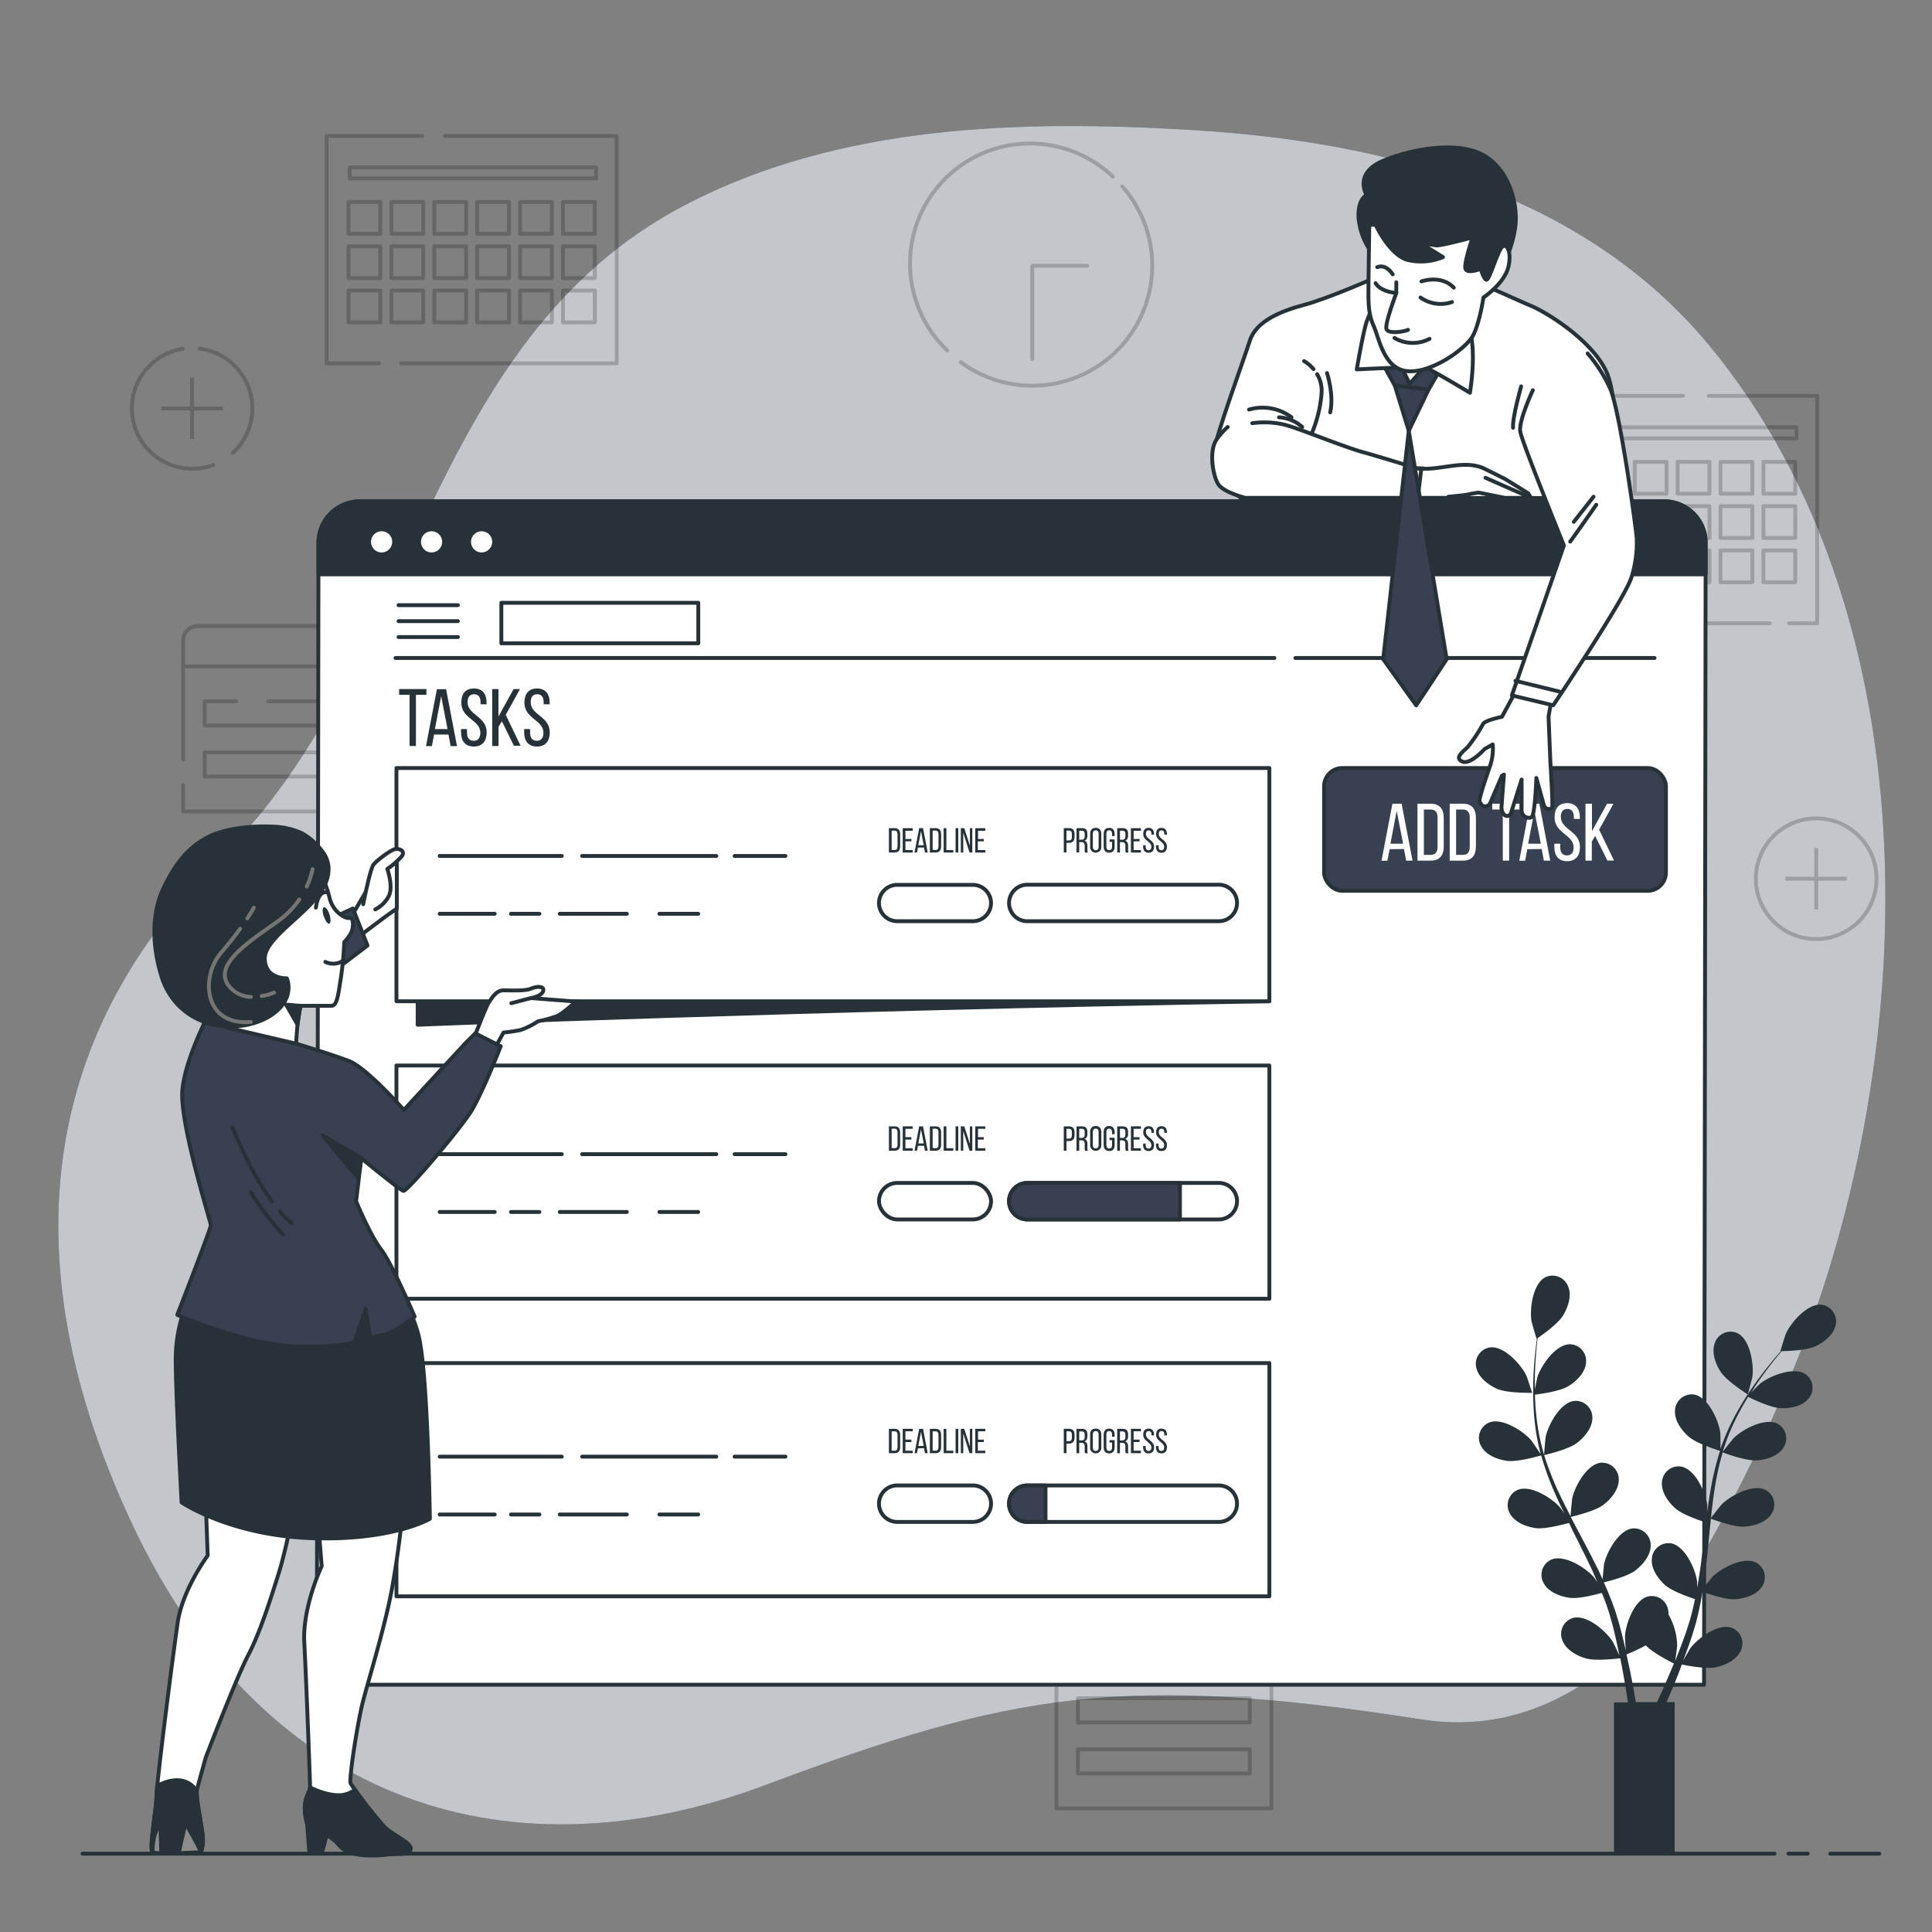 <svg xmlns="http://www.w3.org/2000/svg" viewBox="0 0 500 500"><rect x="0" y="0" width="500" height="500" fill="#808080" stroke="none"/><g id="freepik--background-simple--inject-27"><path d="M462.77,357.68c34.45-81.57,38.81-196.85-20.56-268.45-32.75-39.5-84.28-52.63-133.47-55.56C264.65,31,217.47,32.09,177.41,53,109.53,88.31,107.85,172.39,57,222,16,262-1,319,34,394s100,92,164,68,93-29,170-17c35.39,5.52,61.07-21,76.6-49.65C451.25,383.08,457.36,370.5,462.77,357.68Z" style="fill:#374151"></path><path d="M462.77,357.68c34.45-81.57,38.81-196.85-20.56-268.45-32.75-39.5-84.28-52.63-133.47-55.56C264.65,31,217.47,32.09,177.41,53,109.53,88.31,107.85,172.39,57,222,16,262-1,319,34,394s100,92,164,68,93-29,170-17c35.39,5.52,61.07-21,76.6-49.65C451.25,383.08,457.36,370.5,462.77,357.68Z" style="fill:#fff;opacity:0.7"></path></g><g id="freepik--Graphics--inject-27"><g style="opacity:0.2"><polyline points="115.11 35.19 159.6 35.19 159.6 94.04 103.89 94.04" style="fill:none;stroke:#000;stroke-linecap:round;stroke-linejoin:round"></polyline><polyline points="98.07 94.04 84.52 94.04 84.52 35.19 109.29 35.19" style="fill:none;stroke:#000;stroke-linecap:round;stroke-linejoin:round"></polyline><rect x="90.19" y="52.27" width="8.24" height="8.24" style="fill:none;stroke:#000;stroke-linecap:round;stroke-linejoin:round"></rect><rect x="101.29" y="52.27" width="8.24" height="8.24" style="fill:none;stroke:#000;stroke-linecap:round;stroke-linejoin:round"></rect><rect x="112.39" y="52.27" width="8.24" height="8.24" style="fill:none;stroke:#000;stroke-linecap:round;stroke-linejoin:round"></rect><rect x="123.49" y="52.27" width="8.24" height="8.24" style="fill:none;stroke:#000;stroke-linecap:round;stroke-linejoin:round"></rect><rect x="134.6" y="52.27" width="8.24" height="8.24" style="fill:none;stroke:#000;stroke-linecap:round;stroke-linejoin:round"></rect><rect x="145.7" y="52.27" width="8.24" height="8.24" style="fill:none;stroke:#000;stroke-linecap:round;stroke-linejoin:round"></rect><rect x="90.19" y="63.73" width="8.24" height="8.24" style="fill:none;stroke:#000;stroke-linecap:round;stroke-linejoin:round"></rect><rect x="101.29" y="63.73" width="8.24" height="8.24" style="fill:none;stroke:#000;stroke-linecap:round;stroke-linejoin:round"></rect><rect x="112.39" y="63.73" width="8.24" height="8.24" style="fill:none;stroke:#000;stroke-linecap:round;stroke-linejoin:round"></rect><rect x="123.49" y="63.73" width="8.24" height="8.24" style="fill:none;stroke:#000;stroke-linecap:round;stroke-linejoin:round"></rect><rect x="134.6" y="63.73" width="8.24" height="8.24" style="fill:none;stroke:#000;stroke-linecap:round;stroke-linejoin:round"></rect><rect x="145.7" y="63.73" width="8.24" height="8.24" style="fill:none;stroke:#000;stroke-linecap:round;stroke-linejoin:round"></rect><rect x="90.19" y="75.19" width="8.24" height="8.24" style="fill:none;stroke:#000;stroke-linecap:round;stroke-linejoin:round"></rect><rect x="101.29" y="75.19" width="8.24" height="8.24" style="fill:none;stroke:#000;stroke-linecap:round;stroke-linejoin:round"></rect><rect x="112.39" y="75.19" width="8.24" height="8.24" style="fill:none;stroke:#000;stroke-linecap:round;stroke-linejoin:round"></rect><rect x="123.49" y="75.19" width="8.24" height="8.24" style="fill:none;stroke:#000;stroke-linecap:round;stroke-linejoin:round"></rect><rect x="134.6" y="75.19" width="8.24" height="8.24" style="fill:none;stroke:#000;stroke-linecap:round;stroke-linejoin:round"></rect><rect x="145.7" y="75.19" width="8.24" height="8.24" style="fill:none;stroke:#000;stroke-linecap:round;stroke-linejoin:round"></rect><rect x="90.5" y="43.31" width="63.75" height="2.86" style="fill:none;stroke:#000;stroke-linecap:round;stroke-linejoin:round"></rect></g><g style="opacity:0.2"><polyline points="442.21 102.45 470.28 102.45 470.28 161.31 462.99 161.31" style="fill:none;stroke:#000;stroke-linecap:round;stroke-linejoin:round"></polyline><polyline points="458 161.31 395.19 161.31 395.19 102.45 435.56 102.45" style="fill:none;stroke:#000;stroke-linecap:round;stroke-linejoin:round"></polyline><rect x="400.86" y="119.53" width="8.24" height="8.24" style="fill:none;stroke:#000;stroke-linecap:round;stroke-linejoin:round"></rect><rect x="411.97" y="119.53" width="8.24" height="8.24" style="fill:none;stroke:#000;stroke-linecap:round;stroke-linejoin:round"></rect><rect x="423.07" y="119.53" width="8.24" height="8.24" style="fill:none;stroke:#000;stroke-linecap:round;stroke-linejoin:round"></rect><rect x="434.17" y="119.53" width="8.24" height="8.24" style="fill:none;stroke:#000;stroke-linecap:round;stroke-linejoin:round"></rect><rect x="445.27" y="119.53" width="8.24" height="8.24" style="fill:none;stroke:#000;stroke-linecap:round;stroke-linejoin:round"></rect><rect x="456.37" y="119.53" width="8.24" height="8.24" style="fill:none;stroke:#000;stroke-linecap:round;stroke-linejoin:round"></rect><rect x="400.86" y="130.99" width="8.24" height="8.24" style="fill:none;stroke:#000;stroke-linecap:round;stroke-linejoin:round"></rect><rect x="411.97" y="130.99" width="8.24" height="8.24" style="fill:none;stroke:#000;stroke-linecap:round;stroke-linejoin:round"></rect><rect x="423.07" y="130.99" width="8.24" height="8.24" style="fill:none;stroke:#000;stroke-linecap:round;stroke-linejoin:round"></rect><rect x="434.17" y="130.99" width="8.24" height="8.24" style="fill:none;stroke:#000;stroke-linecap:round;stroke-linejoin:round"></rect><rect x="445.27" y="130.99" width="8.24" height="8.24" style="fill:none;stroke:#000;stroke-linecap:round;stroke-linejoin:round"></rect><rect x="456.37" y="130.99" width="8.24" height="8.24" style="fill:none;stroke:#000;stroke-linecap:round;stroke-linejoin:round"></rect><rect x="400.86" y="142.45" width="8.24" height="8.24" style="fill:none;stroke:#000;stroke-linecap:round;stroke-linejoin:round"></rect><rect x="411.97" y="142.45" width="8.24" height="8.24" style="fill:none;stroke:#000;stroke-linecap:round;stroke-linejoin:round"></rect><rect x="423.07" y="142.45" width="8.24" height="8.24" style="fill:none;stroke:#000;stroke-linecap:round;stroke-linejoin:round"></rect><rect x="434.17" y="142.45" width="8.24" height="8.24" style="fill:none;stroke:#000;stroke-linecap:round;stroke-linejoin:round"></rect><rect x="445.27" y="142.45" width="8.24" height="8.24" style="fill:none;stroke:#000;stroke-linecap:round;stroke-linejoin:round"></rect><rect x="456.37" y="142.45" width="8.24" height="8.24" style="fill:none;stroke:#000;stroke-linecap:round;stroke-linejoin:round"></rect><rect x="401.18" y="110.58" width="63.75" height="2.87" style="fill:none;stroke:#000;stroke-linecap:round;stroke-linejoin:round"></rect></g><g style="opacity:0.2"><path d="M47.4,196.57V165.86A3.82,3.82,0,0,1,51.22,162h48a3.83,3.83,0,0,1,3.83,3.83V210H47.4v-6.78" style="fill:none;stroke:#000;stroke-linecap:round;stroke-linejoin:round"></path><line x1="48.09" y1="172.46" x2="102.32" y2="172.46" style="fill:none;stroke:#000;stroke-linecap:round;stroke-linejoin:round"></line><polyline points="61.08 181.5 52.96 181.5 52.96 187.75 97.45 187.75 97.45 181.5 69.39 181.5" style="fill:none;stroke:#000;stroke-linecap:round;stroke-linejoin:round"></polyline><rect x="52.96" y="194.71" width="44.49" height="6.26" style="fill:none;stroke:#000;stroke-linecap:round;stroke-linejoin:round"></rect></g><g style="opacity:0.2"><path d="M277.22,420h48a3.82,3.82,0,0,1,3.82,3.82V468a0,0,0,0,1,0,0H273.4a0,0,0,0,1,0,0V423.86A3.82,3.82,0,0,1,277.22,420Z" style="fill:none;stroke:#000;stroke-linecap:round;stroke-linejoin:round"></path><line x1="274.09" y1="430.46" x2="328.32" y2="430.46" style="fill:none;stroke:#000;stroke-linecap:round;stroke-linejoin:round"></line><rect x="278.96" y="439.5" width="44.49" height="6.26" style="fill:none;stroke:#000;stroke-linecap:round;stroke-linejoin:round"></rect><rect x="278.96" y="452.71" width="44.49" height="6.26" style="fill:none;stroke:#000;stroke-linecap:round;stroke-linejoin:round"></rect></g><g style="opacity:0.2"><path d="M288,45.71a31.06,31.06,0,0,0-42.84,45" style="fill:none;stroke:#000;stroke-linecap:round;stroke-linejoin:round"></path><path d="M248.66,93.73a31.06,31.06,0,0,0,41.79-45.49" style="fill:none;stroke:#000;stroke-linecap:round;stroke-linejoin:round"></path><polyline points="281.36 68.77 267.15 68.77 267.15 92.9" style="fill:none;stroke:#000;stroke-linecap:round;stroke-linejoin:round"></polyline></g><g style="opacity:0.2"><path d="M47.31,90.26a15.62,15.62,0,1,0,7.88,30.07" style="fill:none;stroke:#000;stroke-linecap:round;stroke-linejoin:round"></path><path d="M60.27,117.21a15.63,15.63,0,0,0-8.65-27" style="fill:none;stroke:#000;stroke-linecap:round;stroke-linejoin:round"></path><line x1="49.71" y1="97.74" x2="49.71" y2="113.65" style="fill:none;stroke:#000;stroke-miterlimit:10"></line><line x1="57.67" y1="105.7" x2="41.75" y2="105.7" style="fill:none;stroke:#000;stroke-miterlimit:10"></line></g><g style="opacity:0.2"><circle cx="470.03" cy="227.41" r="15.62" style="fill:none;stroke:#000;stroke-linecap:round;stroke-linejoin:round"></circle><line x1="470.03" y1="219.45" x2="470.03" y2="235.37" style="fill:none;stroke:#000;stroke-miterlimit:10"></line><line x1="477.98" y1="227.41" x2="462.07" y2="227.41" style="fill:none;stroke:#000;stroke-miterlimit:10"></line></g></g><g id="freepik--task-panel--inject-27"><path d="M441,436H82l.42-295.53a10.73,10.73,0,0,1,10.73-10.73H430.69a10.72,10.72,0,0,1,10.73,10.73Z" style="fill:#fff;stroke:#263238;stroke-linecap:round;stroke-linejoin:round"></path><rect x="129.75" y="156" width="50.97" height="10.49" style="fill:none;stroke:#263238;stroke-linecap:round;stroke-linejoin:round"></rect><line x1="335.24" y1="170.29" x2="428.19" y2="170.29" style="fill:none;stroke:#263238;stroke-linecap:round;stroke-linejoin:round"></line><line x1="102.35" y1="170.29" x2="329.82" y2="170.29" style="fill:none;stroke:#263238;stroke-linecap:round;stroke-linejoin:round"></line><path d="M430.69,129.74H93.15a10.73,10.73,0,0,0-10.73,10.73v8.17h359v-8.17A10.72,10.72,0,0,0,430.69,129.74Z" style="fill:#263238;stroke:#263238;stroke-linecap:round;stroke-linejoin:round"></path><path d="M102,140.23a3.24,3.24,0,1,0-3.24,3.24A3.24,3.24,0,0,0,102,140.23Z" style="fill:#fff;stroke:#263238;stroke-linecap:round;stroke-linejoin:round"></path><path d="M114.93,140.23a3.24,3.24,0,1,0-3.24,3.24A3.24,3.24,0,0,0,114.93,140.23Z" style="fill:#fff;stroke:#263238;stroke-linecap:round;stroke-linejoin:round"></path><circle cx="124.64" cy="140.23" r="3.24" style="fill:#fff;stroke:#263238;stroke-linecap:round;stroke-linejoin:round"></circle><line x1="103.14" y1="156.62" x2="118.5" y2="156.62" style="fill:none;stroke:#263238;stroke-linecap:round;stroke-linejoin:round"></line><line x1="103.14" y1="160.75" x2="118.5" y2="160.75" style="fill:none;stroke:#263238;stroke-linecap:round;stroke-linejoin:round"></line><line x1="103.14" y1="164.87" x2="118.5" y2="164.87" style="fill:none;stroke:#263238;stroke-linecap:round;stroke-linejoin:round"></line><path d="M106,193.06V179.82h-2.71v-1.49h7.07v1.49h-2.72v13.24Z" style="fill:#263238"></path><path d="M112.34,190.09l-.57,3h-1.52l2.82-14.73h2.38l2.82,14.73h-1.64l-.57-3Zm.21-1.41h3.28l-1.66-8.5Z" style="fill:#263238"></path><path d="M125.93,181.86v.4h-1.56v-.48c0-1.33-.5-2.11-1.68-2.11s-1.68.78-1.68,2.09c0,3.3,4.94,3.62,4.94,7.76,0,2.23-1.07,3.68-3.32,3.68s-3.31-1.45-3.31-3.68v-.84h1.54v.93c0,1.32.55,2.1,1.73,2.1s1.72-.78,1.72-2.1c0-3.29-4.92-3.6-4.92-7.75,0-2.27,1-3.68,3.26-3.68S125.93,179.63,125.93,181.86Z" style="fill:#263238"></path><path d="M129.89,186.66l-.87,1.45v4.95h-1.64V178.33H129v7.11l3.92-7.11h1.66L130.88,185l3.85,8H133Z" style="fill:#263238"></path><path d="M142.26,181.86v.4H140.7v-.48c0-1.33-.5-2.11-1.68-2.11s-1.68.78-1.68,2.09c0,3.3,4.94,3.62,4.94,7.76,0,2.23-1.07,3.68-3.32,3.68s-3.31-1.45-3.31-3.68v-.84h1.54v.93c0,1.32.55,2.1,1.73,2.1s1.72-.78,1.72-2.1c0-3.29-4.92-3.6-4.92-7.75,0-2.27,1.05-3.68,3.26-3.68S142.26,179.63,142.26,181.86Z" style="fill:#263238"></path><rect x="102.6" y="275.75" width="225.91" height="60.36" style="fill:#fff;stroke:#263238;stroke-linecap:round;stroke-linejoin:round"></rect><path d="M276.68,291.5c1,0,1.41.58,1.41,1.53v.76c0,1-.47,1.52-1.46,1.52H276v2.49h-.7v-6.3Zm-.05,3.18c.52,0,.77-.24.77-.84V293c0-.58-.21-.87-.72-.87H276v2.55Z" style="fill:#263238"></path><path d="M280,291.5c1,0,1.41.5,1.41,1.44v.51a1.19,1.19,0,0,1-.78,1.3c.57.17.79.63.79,1.31v1a1.69,1.69,0,0,0,.12.76h-.71a1.72,1.72,0,0,1-.11-.77v-1c0-.71-.34-.93-.92-.93h-.5v2.69h-.7v-6.3Zm-.17,3c.55,0,.89-.18.89-.87V293c0-.57-.21-.87-.73-.87h-.69v2.34Z" style="fill:#263238"></path><path d="M282.13,293c0-1,.48-1.59,1.44-1.59s1.45.62,1.45,1.59v3.26a1.45,1.45,0,1,1-2.89,0Zm.7,3.29c0,.58.24.91.74.91s.75-.33.75-.91V293c0-.57-.23-.91-.75-.91s-.74.34-.74.91Z" style="fill:#263238"></path><path d="M288.47,293v.54h-.67V293c0-.57-.22-.91-.74-.91s-.73.34-.73.91v3.33c0,.57.23.91.73.91s.74-.34.74-.91v-1.26h-.65v-.63h1.32v1.86c0,1-.45,1.58-1.42,1.58s-1.42-.63-1.42-1.58V293c0-1,.45-1.59,1.42-1.59S288.47,292.06,288.47,293Z" style="fill:#263238"></path><path d="M290.54,291.5c1,0,1.4.5,1.4,1.44v.51a1.19,1.19,0,0,1-.78,1.3c.58.17.79.63.79,1.31v1a1.57,1.57,0,0,0,.13.76h-.71a1.69,1.69,0,0,1-.12-.77v-1c0-.71-.33-.93-.92-.93h-.49v2.69h-.71v-6.3Zm-.18,3c.56,0,.89-.18.89-.87V293c0-.57-.21-.87-.73-.87h-.68v2.34Z" style="fill:#263238"></path><path d="M294.92,294.29v.63h-1.54v2.24h1.89v.64h-2.59v-6.3h2.59v.63h-1.89v2.16Z" style="fill:#263238"></path><path d="M298.65,293v.17H298V293c0-.57-.21-.9-.72-.9s-.72.33-.72.89c0,1.42,2.12,1.55,2.12,3.32,0,1-.46,1.58-1.43,1.58s-1.41-.62-1.41-1.58v-.36h.66v.4c0,.57.23.9.74.9s.73-.33.73-.9c0-1.4-2.1-1.54-2.1-3.31,0-1,.45-1.58,1.39-1.58S298.65,292.05,298.65,293Z" style="fill:#263238"></path><path d="M302,293v.17h-.67V293c0-.57-.22-.9-.72-.9s-.72.33-.72.89c0,1.42,2.11,1.55,2.11,3.32,0,1-.45,1.58-1.42,1.58s-1.41-.62-1.41-1.58v-.36h.66v.4c0,.57.23.9.73.9s.74-.33.74-.9c0-1.4-2.1-1.54-2.1-3.31,0-1,.45-1.58,1.39-1.58S302,292.05,302,293Z" style="fill:#263238"></path><path d="M231.53,291.5c1,0,1.43.59,1.43,1.56v3.18c0,1-.45,1.56-1.43,1.56h-1.48v-6.3Zm0,5.66c.5,0,.75-.32.75-.89V293c0-.58-.25-.9-.76-.9h-.76v5Z" style="fill:#263238"></path><path d="M235.86,294.29v.63h-1.54v2.24h1.89v.64h-2.59v-6.3h2.59v.63h-1.89v2.16Z" style="fill:#263238"></path><path d="M237.57,296.53l-.25,1.27h-.64l1.2-6.3h1l1.21,6.3h-.71l-.24-1.27Zm.09-.61h1.4l-.71-3.63Z" style="fill:#263238"></path><path d="M242.13,291.5c1,0,1.43.59,1.43,1.56v3.18c0,1-.45,1.56-1.43,1.56h-1.48v-6.3Zm0,5.66c.51,0,.75-.32.75-.89V293c0-.58-.24-.9-.76-.9h-.75v5Z" style="fill:#263238"></path><path d="M244.22,297.8v-6.3h.7v5.66h1.8v.64Z" style="fill:#263238"></path><path d="M248,291.5v6.3h-.7v-6.3Z" style="fill:#263238"></path><path d="M249.29,297.8h-.63v-6.3h.89l1.46,4.55V291.5h.62v6.3h-.72l-1.62-5.1Z" style="fill:#263238"></path><path d="M254.6,294.29v.63h-1.54v2.24H255v.64h-2.6v-6.3H255v.63h-1.89v2.16Z" style="fill:#263238"></path><line x1="190.11" y1="298.7" x2="203.27" y2="298.7" style="fill:none;stroke:#263238;stroke-linecap:round;stroke-linejoin:round"></line><line x1="150.65" y1="298.7" x2="185.38" y2="298.7" style="fill:none;stroke:#263238;stroke-linecap:round;stroke-linejoin:round"></line><line x1="113.79" y1="298.7" x2="145.39" y2="298.7" style="fill:none;stroke:#263238;stroke-linecap:round;stroke-linejoin:round"></line><line x1="170.65" y1="313.66" x2="180.7" y2="313.66" style="fill:none;stroke:#263238;stroke-linecap:round;stroke-linejoin:round"></line><line x1="144.86" y1="313.66" x2="162.23" y2="313.66" style="fill:none;stroke:#263238;stroke-linecap:round;stroke-linejoin:round"></line><line x1="132.24" y1="313.66" x2="139.6" y2="313.66" style="fill:none;stroke:#263238;stroke-linecap:round;stroke-linejoin:round"></line><line x1="113.79" y1="313.66" x2="128.03" y2="313.66" style="fill:none;stroke:#263238;stroke-linecap:round;stroke-linejoin:round"></line><path d="M320.14,310.87a4.73,4.73,0,0,1-4.72,4.72H265.87a4.73,4.73,0,0,1-4.73-4.72,4.75,4.75,0,0,1,4.73-4.73h49.55A4.72,4.72,0,0,1,320.14,310.87Z" style="fill:#fff;stroke:#263238;stroke-linecap:round;stroke-linejoin:round"></path><path d="M305.37,306.14v9.45h-39.5a4.73,4.73,0,0,1-4.73-4.72,4.75,4.75,0,0,1,4.73-4.73Z" style="fill:#374151;stroke:#263238;stroke-linecap:round;stroke-linejoin:round"></path><rect x="227.48" y="306.14" width="29" height="9.45" rx="4.72" style="fill:#fff;stroke:#263238;stroke-linecap:round;stroke-linejoin:round"></rect><rect x="102.6" y="352.76" width="225.91" height="60.36" style="fill:#fff;stroke:#263238;stroke-linecap:round;stroke-linejoin:round"></rect><path d="M276.68,369.78c1,0,1.41.58,1.41,1.54v.75c0,1-.47,1.53-1.46,1.53H276v2.48h-.7v-6.3Zm-.05,3.19c.52,0,.77-.25.77-.85v-.84c0-.57-.21-.86-.72-.86H276V373Z" style="fill:#263238"></path><path d="M280,369.78c1,0,1.41.5,1.41,1.44v.51c0,.7-.24,1.13-.78,1.3.57.17.79.64.79,1.31v1a1.67,1.67,0,0,0,.12.76h-.71a1.67,1.67,0,0,1-.11-.76v-1c0-.72-.34-.94-.92-.94h-.5v2.69h-.7v-6.3Zm-.17,3c.55,0,.89-.18.89-.86v-.61c0-.56-.21-.86-.73-.86h-.69v2.33Z" style="fill:#263238"></path><path d="M282.13,371.3c0-1,.48-1.58,1.44-1.58s1.45.62,1.45,1.58v3.26a1.45,1.45,0,1,1-2.89,0Zm.7,3.3c0,.57.24.9.74.9s.75-.33.75-.9v-3.34c0-.56-.23-.9-.75-.9s-.74.34-.74.9Z" style="fill:#263238"></path><path d="M288.47,371.3v.54h-.67v-.58c0-.56-.22-.9-.74-.9s-.73.34-.73.9v3.34c0,.56.23.9.73.9s.74-.34.74-.9v-1.26h-.65v-.63h1.32v1.85c0,.95-.45,1.58-1.42,1.58s-1.42-.63-1.42-1.58V371.3c0-.95.45-1.58,1.42-1.58S288.47,370.35,288.47,371.3Z" style="fill:#263238"></path><path d="M290.54,369.78c1,0,1.4.5,1.4,1.44v.51c0,.7-.24,1.13-.78,1.3.58.17.79.64.79,1.31v1a1.54,1.54,0,0,0,.13.76h-.71a1.64,1.64,0,0,1-.12-.76v-1c0-.72-.33-.94-.92-.94h-.49v2.69h-.71v-6.3Zm-.18,3c.56,0,.89-.18.89-.86v-.61c0-.56-.21-.86-.73-.86h-.68v2.33Z" style="fill:#263238"></path><path d="M294.92,372.57v.63h-1.54v2.24h1.89v.64h-2.59v-6.3h2.59v.64h-1.89v2.15Z" style="fill:#263238"></path><path d="M298.65,371.29v.17H298v-.2c0-.57-.21-.9-.72-.9s-.72.33-.72.89c0,1.41,2.12,1.54,2.12,3.32,0,.95-.46,1.57-1.43,1.57s-1.41-.62-1.41-1.57v-.36h.66v.39c0,.57.23.9.74.9s.73-.33.73-.9c0-1.4-2.1-1.54-2.1-3.31,0-1,.45-1.57,1.39-1.57S298.65,370.34,298.65,371.29Z" style="fill:#263238"></path><path d="M302,371.29v.17h-.67v-.2c0-.57-.22-.9-.72-.9s-.72.33-.72.89c0,1.41,2.11,1.54,2.11,3.32,0,.95-.45,1.57-1.42,1.57s-1.41-.62-1.41-1.57v-.36h.66v.39c0,.57.23.9.73.9s.74-.33.74-.9c0-1.4-2.1-1.54-2.1-3.31,0-1,.45-1.57,1.39-1.57S302,370.34,302,371.29Z" style="fill:#263238"></path><path d="M231.53,369.78c1,0,1.43.59,1.43,1.57v3.17c0,1-.45,1.56-1.43,1.56h-1.48v-6.3Zm0,5.66c.5,0,.75-.31.75-.89v-3.24c0-.58-.25-.89-.76-.89h-.76v5Z" style="fill:#263238"></path><path d="M235.86,372.57v.63h-1.54v2.24h1.89v.64h-2.59v-6.3h2.59v.64h-1.89v2.15Z" style="fill:#263238"></path><path d="M237.57,374.81l-.25,1.27h-.64l1.2-6.3h1l1.21,6.3h-.71l-.24-1.27Zm.09-.6h1.4l-.71-3.64Z" style="fill:#263238"></path><path d="M242.13,369.78c1,0,1.43.59,1.43,1.57v3.17c0,1-.45,1.56-1.43,1.56h-1.48v-6.3Zm0,5.66c.51,0,.75-.31.75-.89v-3.24c0-.58-.24-.89-.76-.89h-.75v5Z" style="fill:#263238"></path><path d="M244.22,376.08v-6.3h.7v5.66h1.8v.64Z" style="fill:#263238"></path><path d="M248,369.78v6.3h-.7v-6.3Z" style="fill:#263238"></path><path d="M249.29,376.08h-.63v-6.3h.89l1.46,4.55v-4.55h.62v6.3h-.72L249.29,371Z" style="fill:#263238"></path><path d="M254.6,372.57v.63h-1.54v2.24H255v.64h-2.6v-6.3H255v.64h-1.89v2.15Z" style="fill:#263238"></path><line x1="190.11" y1="376.98" x2="203.27" y2="376.98" style="fill:none;stroke:#263238;stroke-linecap:round;stroke-linejoin:round"></line><line x1="150.65" y1="376.98" x2="185.38" y2="376.98" style="fill:none;stroke:#263238;stroke-linecap:round;stroke-linejoin:round"></line><line x1="113.79" y1="376.98" x2="145.39" y2="376.98" style="fill:none;stroke:#263238;stroke-linecap:round;stroke-linejoin:round"></line><line x1="170.65" y1="391.95" x2="180.7" y2="391.95" style="fill:none;stroke:#263238;stroke-linecap:round;stroke-linejoin:round"></line><line x1="144.86" y1="391.95" x2="162.23" y2="391.95" style="fill:none;stroke:#263238;stroke-linecap:round;stroke-linejoin:round"></line><line x1="132.24" y1="391.95" x2="139.6" y2="391.95" style="fill:none;stroke:#263238;stroke-linecap:round;stroke-linejoin:round"></line><line x1="113.79" y1="391.95" x2="128.03" y2="391.95" style="fill:none;stroke:#263238;stroke-linecap:round;stroke-linejoin:round"></line><path d="M320.14,389.15a4.71,4.71,0,0,1-4.72,4.72H265.87a4.72,4.72,0,0,1-4.73-4.72,4.73,4.73,0,0,1,4.73-4.72h49.55A4.72,4.72,0,0,1,320.14,389.15Z" style="fill:#fff;stroke:#263238;stroke-linecap:round;stroke-linejoin:round"></path><path d="M270.58,384.43v9.44h-4.71a4.72,4.72,0,0,1-4.73-4.72,4.73,4.73,0,0,1,4.73-4.72Z" style="fill:#374151;stroke:#263238;stroke-linecap:round;stroke-linejoin:round"></path><path d="M251.75,393.87H232.2a4.72,4.72,0,0,1-4.72-4.72h0a4.72,4.72,0,0,1,4.72-4.72h19.55a4.72,4.72,0,0,1,4.73,4.72h0A4.72,4.72,0,0,1,251.75,393.87Z" style="fill:#fff;stroke:#263238;stroke-linecap:round;stroke-linejoin:round"></path><rect x="342.67" y="198.76" width="88.47" height="31.78" rx="4.72" style="fill:#374151;stroke:#263238;stroke-linecap:round;stroke-linejoin:round"></rect><path d="M359.63,219.76l-.57,3h-1.52L360.36,208h2.38l2.82,14.73h-1.64l-.57-3Zm.21-1.41h3.28l-1.66-8.5Z" style="fill:#fff"></path><path d="M370.29,208c2.3,0,3.35,1.39,3.35,3.66v7.43c0,2.25-1.05,3.64-3.35,3.64h-3.45V208Zm0,13.24c1.18,0,1.75-.74,1.75-2.09v-7.57c0-1.35-.57-2.08-1.77-2.08h-1.77v11.74Z" style="fill:#fff"></path><path d="M378.63,208c2.29,0,3.34,1.39,3.34,3.66v7.43c0,2.25-1.05,3.64-3.34,3.64h-3.45V208Zm0,13.24c1.17,0,1.74-.74,1.74-2.09v-7.57c0-1.35-.57-2.08-1.77-2.08h-1.76v11.74Z" style="fill:#fff"></path><path d="M388.92,222.73V209.5H386.2V208h7.07v1.5h-2.71v13.23Z" style="fill:#fff"></path><path d="M395.27,219.76l-.57,3h-1.51L396,208h2.38l2.82,14.73h-1.65l-.56-3Zm.21-1.41h3.28l-1.66-8.5Z" style="fill:#fff"></path><path d="M408.87,211.54v.4h-1.56v-.49c0-1.32-.51-2.1-1.68-2.1s-1.69.78-1.69,2.08c0,3.31,4.95,3.62,4.95,7.77,0,2.23-1.08,3.68-3.33,3.68s-3.3-1.45-3.3-3.68v-.85h1.53v.93c0,1.33.55,2.1,1.73,2.1s1.73-.77,1.73-2.1c0-3.28-4.93-3.6-4.93-7.74,0-2.28,1.05-3.69,3.26-3.69S408.87,209.31,408.87,211.54Z" style="fill:#fff"></path><path d="M412.82,216.34l-.86,1.45v4.94h-1.64V208H412v7.11l3.91-7.11h1.67l-3.73,6.71,3.85,8H416Z" style="fill:#fff"></path><path d="M355.31,72.12s-11.62,5.12-17.67,6.74-12.55,4.19-14.18,9.3-8.89,24.77-9.36,29,7,11.73,7,11.73h96.72s1.8-24.47-2.16-32.84-16-15.52-19.46-16.91S383.68,73.28,380,72.59,359.5,70.49,355.31,72.12Z" style="fill:#fff;stroke:#263238;stroke-linecap:round;stroke-linejoin:round"></path><path d="M323.25,106a12.5,12.5,0,0,1,11,2" style="fill:#fff;stroke:#263238;stroke-linecap:round;stroke-linejoin:round"></path><path d="M331,108a9.75,9.75,0,0,1,6,2.5" style="fill:#fff;stroke:#263238;stroke-linecap:round;stroke-linejoin:round"></path><path d="M340.88,96.84A8.52,8.52,0,0,1,342,102a33.26,33.26,0,0,1-2.45,10" style="fill:none;stroke:#263238;stroke-linecap:round;stroke-linejoin:round"></path><path d="M337.5,93.45a9.8,9.8,0,0,1,2.43,2.07" style="fill:none;stroke:#263238;stroke-linecap:round;stroke-linejoin:round"></path><path d="M343.43,96.55s1.87,5.63.82,10.18" style="fill:none;stroke:#263238;stroke-linecap:round;stroke-linejoin:round"></path><path d="M393.67,100s-2.32,8.14-2.09,10.7" style="fill:none;stroke:#263238;stroke-linecap:round;stroke-linejoin:round"></path><polygon points="356.69 92.07 360.96 99.75 364.59 111.49 369.71 100.82 374.62 92.29 365.01 90.79 356.69 92.07" style="fill:#374151;stroke:#263238;stroke-linecap:round;stroke-linejoin:round"></polygon><line x1="360.96" y1="99.76" x2="369.71" y2="100.82" style="fill:none;stroke:#263238;stroke-linecap:round;stroke-linejoin:round"></line><path d="M356.24,78.4a18.2,18.2,0,0,0-2.56,4.88c-.93,2.79-2.55,12.32-2.55,12.32s9.06-.46,11.39-.46,6,.23,6.74.23,11.16,6.28,11.16,6.28,1.86-10.7-.23-16.74S363.91,71.66,356.24,78.4Z" style="fill:#fff;stroke:#263238;stroke-linecap:round;stroke-linejoin:round"></path><path d="M361.12,91.59l3.68,7.74,7.48-8.44S365.31,93,361.12,91.59Z" style="fill:#fff;stroke:#263238;stroke-linecap:round;stroke-linejoin:round"></path><path d="M392.3,178.87l-3.59,6.63s-4.44.93-4.9,1.86a37.81,37.81,0,0,1-4,6c-1.16,1.16-3.48,2.79-1.39,3.72s5.81-3.25,5.81-3.25l2.09-1.17a13.81,13.81,0,0,1-.67,5.49c-1.37,3.93-2.95,8.71-2.75,9.21,1,2.5,2.65.74,2.65.74l3.12-7.29.55-.35s-.63,8.33-.63,8.36c-.12,1.53,1.23,3.32,2.41,1.75l2.79-8.83v7.94a1.91,1.91,0,0,0,2.31,1.92l.25-.1c.93-.46,1.25-10.16,1.25-10.16l1.94,7a1.35,1.35,0,0,0,1.76.95.6.6,0,0,0,.39-.37c.24-.69-.46-11.85-.46-11.85l-.47-11.63.7-3.95Z" style="fill:#fff;stroke:#263238;stroke-linecap:round;stroke-linejoin:round"></path><path d="M396.7,101s-3.72,7.91-3.26,10.7,11.3,29.46,11.3,29.46l-13.47,38.81,10.7,2.56s18.27-27.16,20.21-33a29.35,29.35,0,0,0,1.39-10.23c0-1.4-4.32-33.18-6.88-38.76a37.39,37.39,0,0,0-5.81-9.07" style="fill:#fff;stroke:#263238;stroke-linecap:round;stroke-linejoin:round"></path><path d="M406.37,140.18s4.18-5.82,6.74-9.54" style="fill:none;stroke:#263238;stroke-linecap:round;stroke-linejoin:round"></path><line x1="412.41" y1="128.55" x2="407.3" y2="135.06" style="fill:none;stroke:#263238;stroke-linecap:round;stroke-linejoin:round"></line><line x1="392.2" y1="176.2" x2="403.59" y2="178.99" style="fill:#fff;stroke:#263238;stroke-linecap:round;stroke-linejoin:round"></line><path d="M317.73,110.51a16.86,16.86,0,0,0-2.87,3.23c-2.1,3-.93,9.53.46,11.62s7,3.49,7,3.49h45.14l.91-7.63-1.65,0s-8.13-2.56-13.95-4.19-17.25-6.46-20.69-7.2a23.33,23.33,0,0,0-8-.31" style="fill:#fff;stroke:#263238;stroke-linecap:round;stroke-linejoin:round"></path><path d="M375.06,128.85l-.23-.29s4.69-.43,5.33-.64a21.42,21.42,0,0,1,2.56-.43l6.78,1.36h6.73l-.7-1.16-6-3.72-5.19-2.59c-5.39-2.7-11.86.63-17.6-.2l1.09.14-.91,7.53Z" style="fill:#fff;stroke:#263238;stroke-linecap:round;stroke-linejoin:round"></path><line x1="384.43" y1="123.65" x2="395.1" y2="128.35" style="fill:#fff;stroke:#263238;stroke-linecap:round;stroke-linejoin:round"></line><line x1="363.73" y1="120.88" x2="363.45" y2="128.62" style="fill:none;stroke:#263238;stroke-linecap:round;stroke-linejoin:round"></line><path d="M354.85,65.15a17.69,17.69,0,0,1-3.26-8.84c-.23-4.88,2.09-5.81,2.09-5.81s-3.48-5.58,4.19-8.84,19.3-5.11,25.81-1.62,8.83,11.62,8.6,17.2-3.49,12.09-3.49,12.09l-5.11,6.28s-3.26,1.16-4-.23S375.07,69.8,373,69.8s-7.44,0-10.23-1.17S354.85,65.15,354.85,65.15Z" style="fill:#263238;stroke:#263238;stroke-linecap:round;stroke-linejoin:round"></path><path d="M354.38,58.17s-.23,14.18-.23,17.21,0,6,1.39,9.06,2.56,11.16,8.84,11.63,15.34-6,17-9.53S383.91,77,383.91,77s5.58-3.72,6.51-8.13-.93-6.51-2.09-4.42-2.79,7.44-3.49,7.9-1.63-2.79-1.63-2.79-3.49,1.4-3.95,0,1.86-8.13,1.86-8.13-7.67,2.09-9.3,2.09a24.27,24.27,0,0,1-5.12-1.16l6.75,4.18a14.91,14.91,0,0,1-9.3.7c-4.65-1.4-8.14-9.07-8.14-9.07Z" style="fill:#fff;stroke:#263238;stroke-linecap:round;stroke-linejoin:round"></path><path d="M361.36,73.05v2.79s-3,7.91-2.56,9.3,4.65.7,5.58.23" style="fill:#fff;stroke:#263238;stroke-linecap:round;stroke-linejoin:round"></path><path d="M360.89,87.47a9.44,9.44,0,0,0,9.07.23" style="fill:#fff;stroke:#263238;stroke-linecap:round;stroke-linejoin:round"></path><path d="M367.63,77a9,9,0,0,0,8.14,1.17" style="fill:#fff;stroke:#263238;stroke-linecap:round;stroke-linejoin:round"></path><path d="M367.87,72.82S373,71,376.24,74.45" style="fill:#fff;stroke:#263238;stroke-linecap:round;stroke-linejoin:round"></path><path d="M356,73.28s.93,2.1,5.35,2.56" style="fill:#fff;stroke:#263238;stroke-linecap:round;stroke-linejoin:round"></path><path d="M360.43,71s-1.63-2.79-4-1.86" style="fill:#fff;stroke:#263238;stroke-linecap:round;stroke-linejoin:round"></path><polygon points="364.59 111.49 357.97 170.6 366.51 182.55 374.4 170.6 364.59 111.49" style="fill:#374151;stroke:#263238;stroke-linecap:round;stroke-linejoin:round"></polygon></g><g id="freepik--Character--inject-27"><path d="M108.09,255.48v9.73s99.58-4.07,220.42-6.09Z" style="fill:#263238;stroke:#263238;stroke-linecap:round;stroke-linejoin:round"></path><rect x="102.6" y="198.76" width="225.91" height="60.36" style="fill:#fff;stroke:#263238;stroke-linecap:round;stroke-linejoin:round"></rect><path d="M276.68,214.32c1,0,1.41.58,1.41,1.54v.75c0,1-.47,1.52-1.46,1.52H276v2.49h-.7v-6.3Zm-.05,3.18c.52,0,.77-.24.77-.84v-.84c0-.57-.21-.86-.72-.86H276v2.54Z" style="fill:#263238"></path><path d="M280,214.32c1,0,1.41.5,1.41,1.44v.51c0,.69-.24,1.13-.78,1.3.57.17.79.64.79,1.31v1a1.69,1.69,0,0,0,.12.76h-.71a1.69,1.69,0,0,1-.11-.77v-1c0-.71-.34-.93-.92-.93h-.5v2.69h-.7v-6.3Zm-.17,3c.55,0,.89-.18.89-.87v-.6c0-.57-.21-.86-.73-.86h-.69v2.33Z" style="fill:#263238"></path><path d="M282.13,215.84c0-1,.48-1.59,1.44-1.59s1.45.63,1.45,1.59v3.26a1.45,1.45,0,1,1-2.89,0Zm.7,3.29c0,.58.24.91.74.91s.75-.33.75-.91V215.8c0-.56-.23-.91-.75-.91s-.74.35-.74.91Z" style="fill:#263238"></path><path d="M288.47,215.84v.54h-.67v-.58c0-.56-.22-.91-.74-.91s-.73.35-.73.91v3.33c0,.57.23.91.73.91s.74-.34.74-.91v-1.26h-.65v-.63h1.32v1.86c0,1-.45,1.58-1.42,1.58s-1.42-.63-1.42-1.58v-3.26c0-1,.45-1.59,1.42-1.59S288.47,214.88,288.47,215.84Z" style="fill:#263238"></path><path d="M290.54,214.32c1,0,1.4.5,1.4,1.44v.51c0,.69-.24,1.13-.78,1.3.58.17.79.64.79,1.31v1a1.57,1.57,0,0,0,.13.76h-.71a1.66,1.66,0,0,1-.12-.77v-1c0-.71-.33-.93-.92-.93h-.49v2.69h-.71v-6.3Zm-.18,3c.56,0,.89-.18.89-.87v-.6c0-.57-.21-.86-.73-.86h-.68v2.33Z" style="fill:#263238"></path><path d="M294.92,217.11v.63h-1.54V220h1.89v.64h-2.59v-6.3h2.59V215h-1.89v2.15Z" style="fill:#263238"></path><path d="M298.65,215.83V216H298v-.21c0-.56-.21-.9-.72-.9s-.72.34-.72.9c0,1.41,2.12,1.54,2.12,3.32,0,.95-.46,1.57-1.43,1.57s-1.41-.62-1.41-1.57v-.36h.66v.39c0,.57.23.9.74.9s.73-.33.73-.9c0-1.4-2.1-1.54-2.1-3.31,0-1,.45-1.58,1.39-1.58S298.65,214.88,298.65,215.83Z" style="fill:#263238"></path><path d="M302,215.83V216h-.67v-.21c0-.56-.22-.9-.72-.9s-.72.34-.72.9c0,1.41,2.11,1.54,2.11,3.32,0,.95-.45,1.57-1.42,1.57s-1.41-.62-1.41-1.57v-.36h.66v.39c0,.57.23.9.73.9s.74-.33.74-.9c0-1.4-2.1-1.54-2.1-3.31,0-1,.45-1.58,1.39-1.58S302,214.88,302,215.83Z" style="fill:#263238"></path><path d="M231.53,214.32c1,0,1.43.59,1.43,1.56v3.18c0,1-.45,1.56-1.43,1.56h-1.48v-6.3Zm0,5.66c.5,0,.75-.31.75-.89v-3.24c0-.58-.25-.89-.76-.89h-.76v5Z" style="fill:#263238"></path><path d="M235.86,217.11v.63h-1.54V220h1.89v.64h-2.59v-6.3h2.59V215h-1.89v2.15Z" style="fill:#263238"></path><path d="M237.57,219.35l-.25,1.27h-.64l1.2-6.3h1l1.21,6.3h-.71l-.24-1.27Zm.09-.6h1.4l-.71-3.64Z" style="fill:#263238"></path><path d="M242.13,214.32c1,0,1.43.59,1.43,1.56v3.18c0,1-.45,1.56-1.43,1.56h-1.48v-6.3Zm0,5.66c.51,0,.75-.31.75-.89v-3.24c0-.58-.24-.89-.76-.89h-.75v5Z" style="fill:#263238"></path><path d="M244.22,220.62v-6.3h.7V220h1.8v.64Z" style="fill:#263238"></path><path d="M248,214.32v6.3h-.7v-6.3Z" style="fill:#263238"></path><path d="M249.29,220.62h-.63v-6.3h.89l1.46,4.55v-4.55h.62v6.3h-.72l-1.62-5.1Z" style="fill:#263238"></path><path d="M254.6,217.11v.63h-1.54V220H255v.64h-2.6v-6.3H255V215h-1.89v2.15Z" style="fill:#263238"></path><line x1="190.11" y1="221.52" x2="203.27" y2="221.52" style="fill:none;stroke:#263238;stroke-linecap:round;stroke-linejoin:round"></line><line x1="150.65" y1="221.52" x2="185.38" y2="221.52" style="fill:none;stroke:#263238;stroke-linecap:round;stroke-linejoin:round"></line><line x1="113.79" y1="221.52" x2="145.39" y2="221.52" style="fill:none;stroke:#263238;stroke-linecap:round;stroke-linejoin:round"></line><line x1="170.65" y1="236.49" x2="180.7" y2="236.49" style="fill:none;stroke:#263238;stroke-linecap:round;stroke-linejoin:round"></line><line x1="144.86" y1="236.49" x2="162.23" y2="236.49" style="fill:none;stroke:#263238;stroke-linecap:round;stroke-linejoin:round"></line><line x1="132.24" y1="236.49" x2="139.6" y2="236.49" style="fill:none;stroke:#263238;stroke-linecap:round;stroke-linejoin:round"></line><line x1="113.79" y1="236.49" x2="128.03" y2="236.49" style="fill:none;stroke:#263238;stroke-linecap:round;stroke-linejoin:round"></line><path d="M320.14,233.69a4.71,4.71,0,0,1-4.72,4.72H265.87a4.72,4.72,0,0,1-4.73-4.72,4.75,4.75,0,0,1,4.73-4.73h49.55A4.72,4.72,0,0,1,320.14,233.69Z" style="fill:#fff;stroke:#263238;stroke-linecap:round;stroke-linejoin:round"></path><path d="M251.75,238.41H232.2a4.72,4.72,0,0,1-4.72-4.72h0A4.72,4.72,0,0,1,232.2,229h19.55a4.73,4.73,0,0,1,4.73,4.73h0A4.72,4.72,0,0,1,251.75,238.41Z" style="fill:#fff;stroke:#263238;stroke-linecap:round;stroke-linejoin:round"></path><path d="M122.52,269s3.34-8.69,4-9.58,1.78-3.12,3.79-3.12,5.57.22,7.13-.45,3.56-.67,3.12.67-3.12,1.78-3.12,1.78l11.58.9s-3.34,3.11-4.9,3.78a34.43,34.43,0,0,1-4.9,1.34,19.38,19.38,0,0,1-4.46,2.23,36.05,36.05,0,0,1-4.45.67l-2.45,4.45Z" style="fill:#fff;stroke:#263238;stroke-linecap:round;stroke-linejoin:round"></path><line x1="137.45" y1="258.29" x2="132.32" y2="259.63" style="fill:none;stroke:#263238;stroke-linecap:round;stroke-linejoin:round"></line><polygon points="94.89 230.44 91.1 236.91 93.33 242.03 99.57 237.35 102.69 235.12 102.69 221.75 94.89 230.44" style="fill:#fff;stroke:#263238;stroke-linecap:round;stroke-linejoin:round"></polygon><path d="M94,234s1.78-9.14,2.67-10.25,4.46-3.79,5.57-4,2.68.44,1.79,1.78a19.41,19.41,0,0,1-3.79,3.34s1.56,4.46.44,6.91a8,8,0,0,1-3.56,3.57" style="fill:#fff;stroke:#263238;stroke-linecap:round;stroke-linejoin:round"></path><polygon points="91.33 235.12 95.11 244.7 75.73 259.41 71.5 244.26 91.33 235.12" style="fill:#374151;stroke:#263238;stroke-linecap:round;stroke-linejoin:round"></polygon><path d="M82.5,395.83l.75,9.5s-5,10.5-4.5,19.75,1.5,36,1.5,37.5-2.5,3.25-.75,9.5c.49,1.74,4.75.5,9,3.25s9.5,4.5,12.75,4.5,5,0,5-1.5-4.75-3.5-6.75-5.5a117.91,117.91,0,0,1-8.75-11.25c-.5-1,1.75-15.75,3.25-21.5s5.75-19.5,7.5-29.25,2.5-17.75,2.5-17.75Z" style="fill:#fff;stroke:#263238;stroke-linecap:round;stroke-linejoin:round"></path><path d="M79.5,472.08l.5,6.75h3.5l1.5-5.5S80.75,471.83,79.5,472.08Z" style="fill:#263238;stroke:#263238;stroke-linecap:round;stroke-linejoin:round"></path><path d="M101.25,479.83c3.23-.32,5,0,5-1.5s-4.75-3.5-6.75-5.5a121.09,121.09,0,0,1-7.67-9.65,6.71,6.71,0,0,1-3.58,1.4c-3.75.25-8-2-8-2,0,1.5-2.5,3.25-.75,9.5.49,1.74,4.89,1.43,8.32,5.55C91.06,481.52,100.76,479.88,101.25,479.83Z" style="fill:#263238;stroke:#263238;stroke-linecap:round;stroke-linejoin:round"></path><path d="M53.25,388.58l.5,14s-6.5,8.75-7.75,17.25-5.5,41.75-5.5,45-2,13.75-1,14.5,12.5,0,12.5,0a8.65,8.65,0,0,0,.5-3.5c0-2.5-2-10.75-1.5-12.75s2.25-8.25,2.25-8.25,7.75-20.25,11-26.5,6-15.25,7.75-20.75,3.25-13.25,3.25-13.25Z" style="fill:#fff;stroke:#263238;stroke-linecap:round;stroke-linejoin:round"></path><path d="M50.94,463.46c-3.47-4.88-9.13-1.9-10.24-1.25-.13,1.29-.2,2.21-.2,2.62,0,3.25-2,13.75-1,14.5s12.5,0,12.5,0a8.65,8.65,0,0,0,.5-3.5C52.5,473.47,50.71,466,50.94,463.46Z" style="fill:#263238;stroke:#263238;stroke-linecap:round;stroke-linejoin:round"></path><path d="M52,479.33c-.5-1.5-4-7.5-4-7.5l-6.5.25c-2.25,2.5-2,7.25-2,7.25C40.5,480.08,52,479.33,52,479.33Z" style="fill:#8c8c8c;stroke:#263238;stroke-linecap:round;stroke-linejoin:round"></path><path d="M48,471.83s-2.25-2-4-1.25a8.5,8.5,0,0,0-2.5,1.5l.25,7.5h4.5Z" style="fill:#263238;stroke:#263238;stroke-linecap:round;stroke-linejoin:round"></path><path d="M47.75,338.83a38.19,38.19,0,0,0-2.25,11.5c-.25,6.5,1.5,38.5,1.5,38.5s12.5,8.5,33.5,9.25,30.75-5,30.75-5-.5-38.5-3-47.75-7-13-7-13-10,3-25.25,2.75a119.67,119.67,0,0,1-25.75-3Z" style="fill:#263238;stroke:#263238;stroke-linecap:round;stroke-linejoin:round"></path><path d="M54.34,261.86s-6.24,11.58-7.13,20.05,7.35,34.31,7.35,35.2-8.68,23.17-8.68,23.17A125.16,125.16,0,0,0,67,347.19c11.14,2.45,22.5.89,24.73.22l2.9-8.68,1.11,7.35s0,.22,3.57-.67,8-4.68,8-4.68-5.79-13.59-8.69-17.38-6.46-12.47-6.46-12.47l1.33-11.14s10,8.24,10.92,8.46,14.71-16,17.6-20.72,7.58-16.71,7.58-16.71L123,267.43l-2.67,2.67-15.82,17.16s-9.58-10.92-14.26-12.7-13.59-4.46-13.59-4.46l-18.05-4.23,1.34-3.79S59,259.41,54.34,261.86Z" style="fill:#374151;stroke:#263238;stroke-linecap:round;stroke-linejoin:round"></path><polygon points="93.56 299.74 83.5 293.83 92.66 304.9 93.56 299.74" style="fill:#263238;stroke:#263238;stroke-linecap:round;stroke-linejoin:round"></polygon><path d="M72.43,313.53a25.93,25.93,0,0,0,3.07,3.05" style="fill:none;stroke:#263238;stroke-linecap:round;stroke-linejoin:round"></path><path d="M60.17,291.76s4.3,11.08,10.22,19.18" style="fill:none;stroke:#263238;stroke-linecap:round;stroke-linejoin:round"></path><path d="M64.92,308.55a65.45,65.45,0,0,0,8.39,10.95" style="fill:none;stroke:#263238;stroke-linecap:round;stroke-linejoin:round"></path><path d="M83.31,226.88a25,25,0,0,1,2,5.57c.89,3.56,4,5.35,5.13,5.12s1.11,2.45.44,3.79a10.84,10.84,0,0,1-1.78,2.45,91.86,91.86,0,0,1-.89,9.36c-.67,4-.89,7.13-2.45,7.13h-8s-.67,3.56-.9,6.46-.22,3.34-.22,3.34l-18.05-4.23,2-6.24s-11.36-5.12-5.79-14.48S73.5,224,83.31,226.88Z" style="fill:#fff;stroke:#263238;stroke-linecap:round;stroke-linejoin:round"></path><polygon points="77.74 260.3 74.04 260 76.96 265.11 77.74 260.3" style="fill:#263238;stroke:#263238;stroke-linecap:round;stroke-linejoin:round"></polygon><path d="M88.65,248.71a4.62,4.62,0,0,1-4.45.23" style="fill:none;stroke:#263238;stroke-linecap:round;stroke-linejoin:round"></path><path d="M81.75,234.9s.44-4.23,2.67-4" style="fill:none;stroke:#263238;stroke-linecap:round;stroke-linejoin:round"></path><path d="M85.27,236.67c.38,1.17.35,2.22-.06,2.36s-1-.72-1.42-1.89-.35-2.22.06-2.36S84.9,235.49,85.27,236.67Z" style="fill:#263238"></path><path d="M83.31,220.19l.08.1c2.36,3.07,2,6.49.14,9.71-3.71,6.55-15,12.64-15,18.05s5.7,5.13,5.7,5.13,2.28,4.85-3.42,9.12S53.41,267.71,46,260a18.79,18.79,0,0,1-4.33-7.72c-2.25-7.5-2.57-15.84.74-22.64,2.78-5.7,6-10.32,11.79-13.19,4.56-2.24,11.76-2.8,16.85-2.5a18.61,18.61,0,0,1,7.18,1.74A17,17,0,0,1,83.31,220.19Z" style="fill:#263238;stroke:#263238;stroke-linecap:round;stroke-linejoin:round"></path><path d="M67.73,257.78a15,15,0,0,0,3.21-.9" style="fill:none;stroke:#757575;stroke-linecap:round;stroke-linejoin:round"></path><path d="M77.46,232.78a23,23,0,0,1-5.73,5.78c-7.86,5.5-16.5,11.26-12.57,16.49A7.43,7.43,0,0,0,64.93,258" style="fill:none;stroke:#757575;stroke-linecap:round;stroke-linejoin:round"></path><path d="M80.89,224.94a19.09,19.09,0,0,1-1.51,4.48" style="fill:none;stroke:#757575;stroke-linecap:round;stroke-linejoin:round"></path><path d="M62.15,240.35c-1.28,1.77-2.89,3.85-4.82,6.06-5.5,6.29-4.72,19.11,7.59,18.07" style="fill:none;stroke:#757575;stroke-linecap:round;stroke-linejoin:round"></path><path d="M65.7,234.89S65.12,236,64,237.68" style="fill:none;stroke:#757575;stroke-linecap:round;stroke-linejoin:round"></path></g><g id="freepik--Plant--inject-27"><path d="M387.53,359.46c2.62,1.14,9,1,9,1s-1.38-4.2-1.5-4.45c-1.41-2.94-5.85-7.79-9.46-7.3a4.31,4.31,0,0,0-3.47,5.41C382.73,356.62,385.3,358.48,387.53,359.46Z" style="fill:#263238"></path><path d="M471.42,337.66c-3.63-.39-7.94,4.58-9.26,7.56-.12.25-1.45,4.48-1.38,4.48h.08c-.69.78-1.42,1.62-2.19,2.56-1.42,1.74-3,3.73-4.59,6a76.36,76.36,0,0,0-4.76,7.58,55.77,55.77,0,0,0-4.06,9.15s0,.08,0,.11c0-1.07,0-4.06-.05-4.28-.42-3.23-3.13-9.23-6.72-9.9a4.33,4.33,0,0,0-5,4.07c-.21,2.56,1.65,5.13,3.47,6.75,2,1.83,7.73,3.6,8.18,3.74a74.66,74.66,0,0,0-2.4,9.91c-.35,1.95-.64,3.93-.91,5.92,0-.93,0-1.75,0-1.87-.42-3.23-3.13-9.23-6.72-9.89a4.32,4.32,0,0,0-5,4.06c-.21,2.57,1.65,5.14,3.47,6.76s6.65,3.25,7.93,3.66c-.09.76-.2,1.52-.29,2.28-.43,3.67-.85,7.32-1.38,10.89-.18,1.26-.41,2.5-.63,3.73,0-.82,0-1.51,0-1.62-.42-3.23-3.13-9.22-6.72-9.89a4.33,4.33,0,0,0-5,4.06c-.21,2.57,1.65,5.14,3.47,6.76s6.18,3.09,7.7,3.59c-.26,1.25-.53,2.51-.84,3.72-.24.82-.41,1.62-.69,2.43s-.51,1.61-.77,2.4c-.55,1.51-1.1,3.07-1.67,4.52-.39,1-.79,2-1.18,3,.2-1.25.54-3.71.54-3.92a16.75,16.75,0,0,0-2.25-8.15,5.16,5.16,0,0,0-.06-1,4.31,4.31,0,0,0-5.28-3.66c-3.52.94-5.76,7.13-5.92,10.38,0,.19.11,2.28.21,3.6-.18-.76-.34-1.51-.53-2.3-.37-1.56-.79-3.1-1.23-4.76l-.73-2.42c-.22-.81-.56-1.63-.85-2.46-.7-1.91-1.49-3.81-2.34-5.7,1.36-.33,6.19-1.56,8.13-3.05s4-3.9,4-6.48a4.32,4.32,0,0,0-4.66-4.42c-3.63.39-6.78,6.17-7.44,9.36,0,.2-.25,2.54-.34,3.83-.52-1.13-1-2.27-1.6-3.4-1.62-3.26-3.36-6.52-5.08-9.77l-1.57-3c.49-.12,6.26-1.45,8.43-3.12,1.93-1.48,4-3.91,4-6.48a4.31,4.31,0,0,0-4.66-4.42c-3.63.39-6.77,6.17-7.43,9.36,0,.24-.36,3.61-.39,4.47-1.14-2.2-2.26-4.4-3.28-6.61a76.7,76.7,0,0,1-3.56-9.2c.23-.05,6.26-1.42,8.48-3.13,1.94-1.48,4-3.9,4-6.48a4.32,4.32,0,0,0-4.66-4.42c-3.63.39-6.77,6.17-7.43,9.36-.05.25-.38,3.88-.39,4.54-.06-.18-.14-.36-.19-.54a56.61,56.61,0,0,1-1.85-9.72c-.2-1.81-.29-3.55-.34-5.25,1.14-.14,6.39-.84,8.56-2.15s4.39-3.45,4.65-6a4.31,4.31,0,0,0-4.15-4.9c-3.65,0-7.41,5.39-8.42,8.49-.05.16-.42,1.94-.66,3.24,0-.77,0-1.56,0-2.3,0-2.76.18-5.28.35-7.52.11-1.27.23-2.42.36-3.49,1.06-.72,5.28-3.7,6.57-5.83s2.31-5.08,1.36-7.47a4.32,4.32,0,0,0-5.94-2.45c-3.24,1.68-4.1,8.2-3.56,11.42.05.28,1.27,4.54,1.33,4.5l.06,0c-.14,1-.28,2.13-.41,3.34-.23,2.24-.46,4.76-.52,7.53a78.43,78.43,0,0,0,.21,8.95,56.54,56.54,0,0,0,1.66,9.87s0,.08,0,.12c-.58-.9-2.27-3.37-2.42-3.55-2.13-2.46-7.7-6-11-4.54a4.32,4.32,0,0,0-1.92,6.13c1.24,2.26,4.21,3.38,6.62,3.73,2.72.39,8.43-1.27,8.89-1.4a75.68,75.68,0,0,0,3.46,9.59c.79,1.82,1.64,3.63,2.51,5.43-.52-.76-1-1.44-1.07-1.53-2.13-2.46-7.7-6-11.06-4.54a4.32,4.32,0,0,0-1.91,6.13c1.24,2.26,4.21,3.38,6.62,3.73s7.34-1,8.64-1.33c.34.69.67,1.38,1,2.07,1.65,3.29,3.32,6.57,4.85,9.84.55,1.15,1,2.31,1.53,3.46-.46-.68-.86-1.24-.93-1.32-2.13-2.47-7.7-6-11.05-4.55a4.32,4.32,0,0,0-1.92,6.13c1.24,2.26,4.21,3.38,6.62,3.73s6.87-.84,8.4-1.26c.48,1.19,1,2.39,1.35,3.57.26.81.57,1.58.78,2.41s.45,1.62.68,2.42c.37,1.56.77,3.17,1.09,4.7.24,1.06.44,2.08.65,3.1-.53-1.15-1.6-3.39-1.71-3.56-1.74-2.76-6.71-7.07-10.24-6.17a4.31,4.31,0,0,0-2.82,5.77c.88,2.42,3.65,4,6,4.69,2.57.78,8.24.06,9,0,.34,1.7.65,3.35.92,4.91.42,2.35.76,4.53,1.05,6.51H417.7V480h15.7v-39.5h-2.08c.62-1.42,1.26-2.93,1.93-4.55s1.35-3.37,2-5.17c.68.14,6.3,1.28,8.92.69,2.37-.54,5.25-1.88,6.31-4.23a4.31,4.31,0,0,0-2.39-6c-3.45-1.16-8.73,2.76-10.67,5.38-.11.16-1.16,2-1.81,3.13.28-.73.55-1.45.83-2.21.55-1.51,1.06-3,1.61-4.65l.72-2.42c.26-.8.43-1.68.65-2.53.47-2,.85-4,1.19-6,1.32.48,6,2.12,8.46,1.94s5.48-1.06,6.88-3.22a4.31,4.31,0,0,0-1.45-6.26c-3.24-1.67-9.06,1.41-11.36,3.71-.15.15-1.62,2-2.41,3,.19-1.23.39-2.46.55-3.71.45-3.62.79-7.29,1.15-11,.11-1.12.23-2.24.35-3.36.46.18,6,2.25,8.75,2.05,2.42-.17,5.47-1.06,6.87-3.22a4.31,4.31,0,0,0-1.45-6.26c-3.24-1.67-9.05,1.41-11.36,3.71-.17.18-2.29,2.82-2.79,3.52.26-2.47.54-4.92.92-7.33a75,75,0,0,1,2.1-9.63c.22.08,6,2.26,8.8,2.07,2.43-.17,5.47-1.07,6.88-3.22a4.33,4.33,0,0,0-1.45-6.26c-3.25-1.68-9.06,1.41-11.37,3.71-.18.18-2.45,3-2.83,3.57.06-.19.09-.38.15-.56a54.84,54.84,0,0,1,3.82-9.12c.83-1.62,1.71-3.13,2.6-4.58,1,.52,5.8,2.83,8.34,2.94S466.34,364,468,362a4.31,4.31,0,0,0-.75-6.38c-3-2-9.16.41-11.7,2.44-.14.11-1.43,1.39-2.35,2.33.42-.65.83-1.32,1.24-1.93,1.52-2.3,3.06-4.31,4.44-6.08.79-1,1.53-1.89,2.22-2.71,1.29,0,6.45-.18,8.71-1.24s4.72-3,5.25-5.49A4.32,4.32,0,0,0,471.42,337.66Zm-40.17,97.46c-.84,1.95-1.66,3.74-2.43,5.39h-5.48c-.34-2.09-.75-4.4-1.25-6.91-.34-1.72-.74-3.55-1.16-5.43a47.25,47.25,0,0,0,5-2.35c1.87,2,6.65,4.39,7.27,4.69C432.54,432.11,431.89,433.66,431.25,435.12Z" style="fill:#263238"></path><path d="M452.3,360.87c.06,0,1.17-4.26,1.21-4.54.45-3.23-.58-9.73-3.87-11.31a4.31,4.31,0,0,0-5.87,2.6c-.88,2.42.23,5.39,1.56,7.43C446.88,357.45,452.3,360.86,452.3,360.87Z" style="fill:#263238"></path></g><g id="freepik--Floor--inject-27"><line x1="473.68" y1="479.72" x2="486.36" y2="479.72" style="fill:none;stroke:#263238;stroke-linecap:round;stroke-linejoin:round"></line><line x1="462.85" y1="479.72" x2="467.85" y2="479.72" style="fill:none;stroke:#263238;stroke-linecap:round;stroke-linejoin:round"></line><line x1="21.36" y1="479.72" x2="459.24" y2="479.72" style="fill:none;stroke:#263238;stroke-linecap:round;stroke-linejoin:round"></line></g></svg>